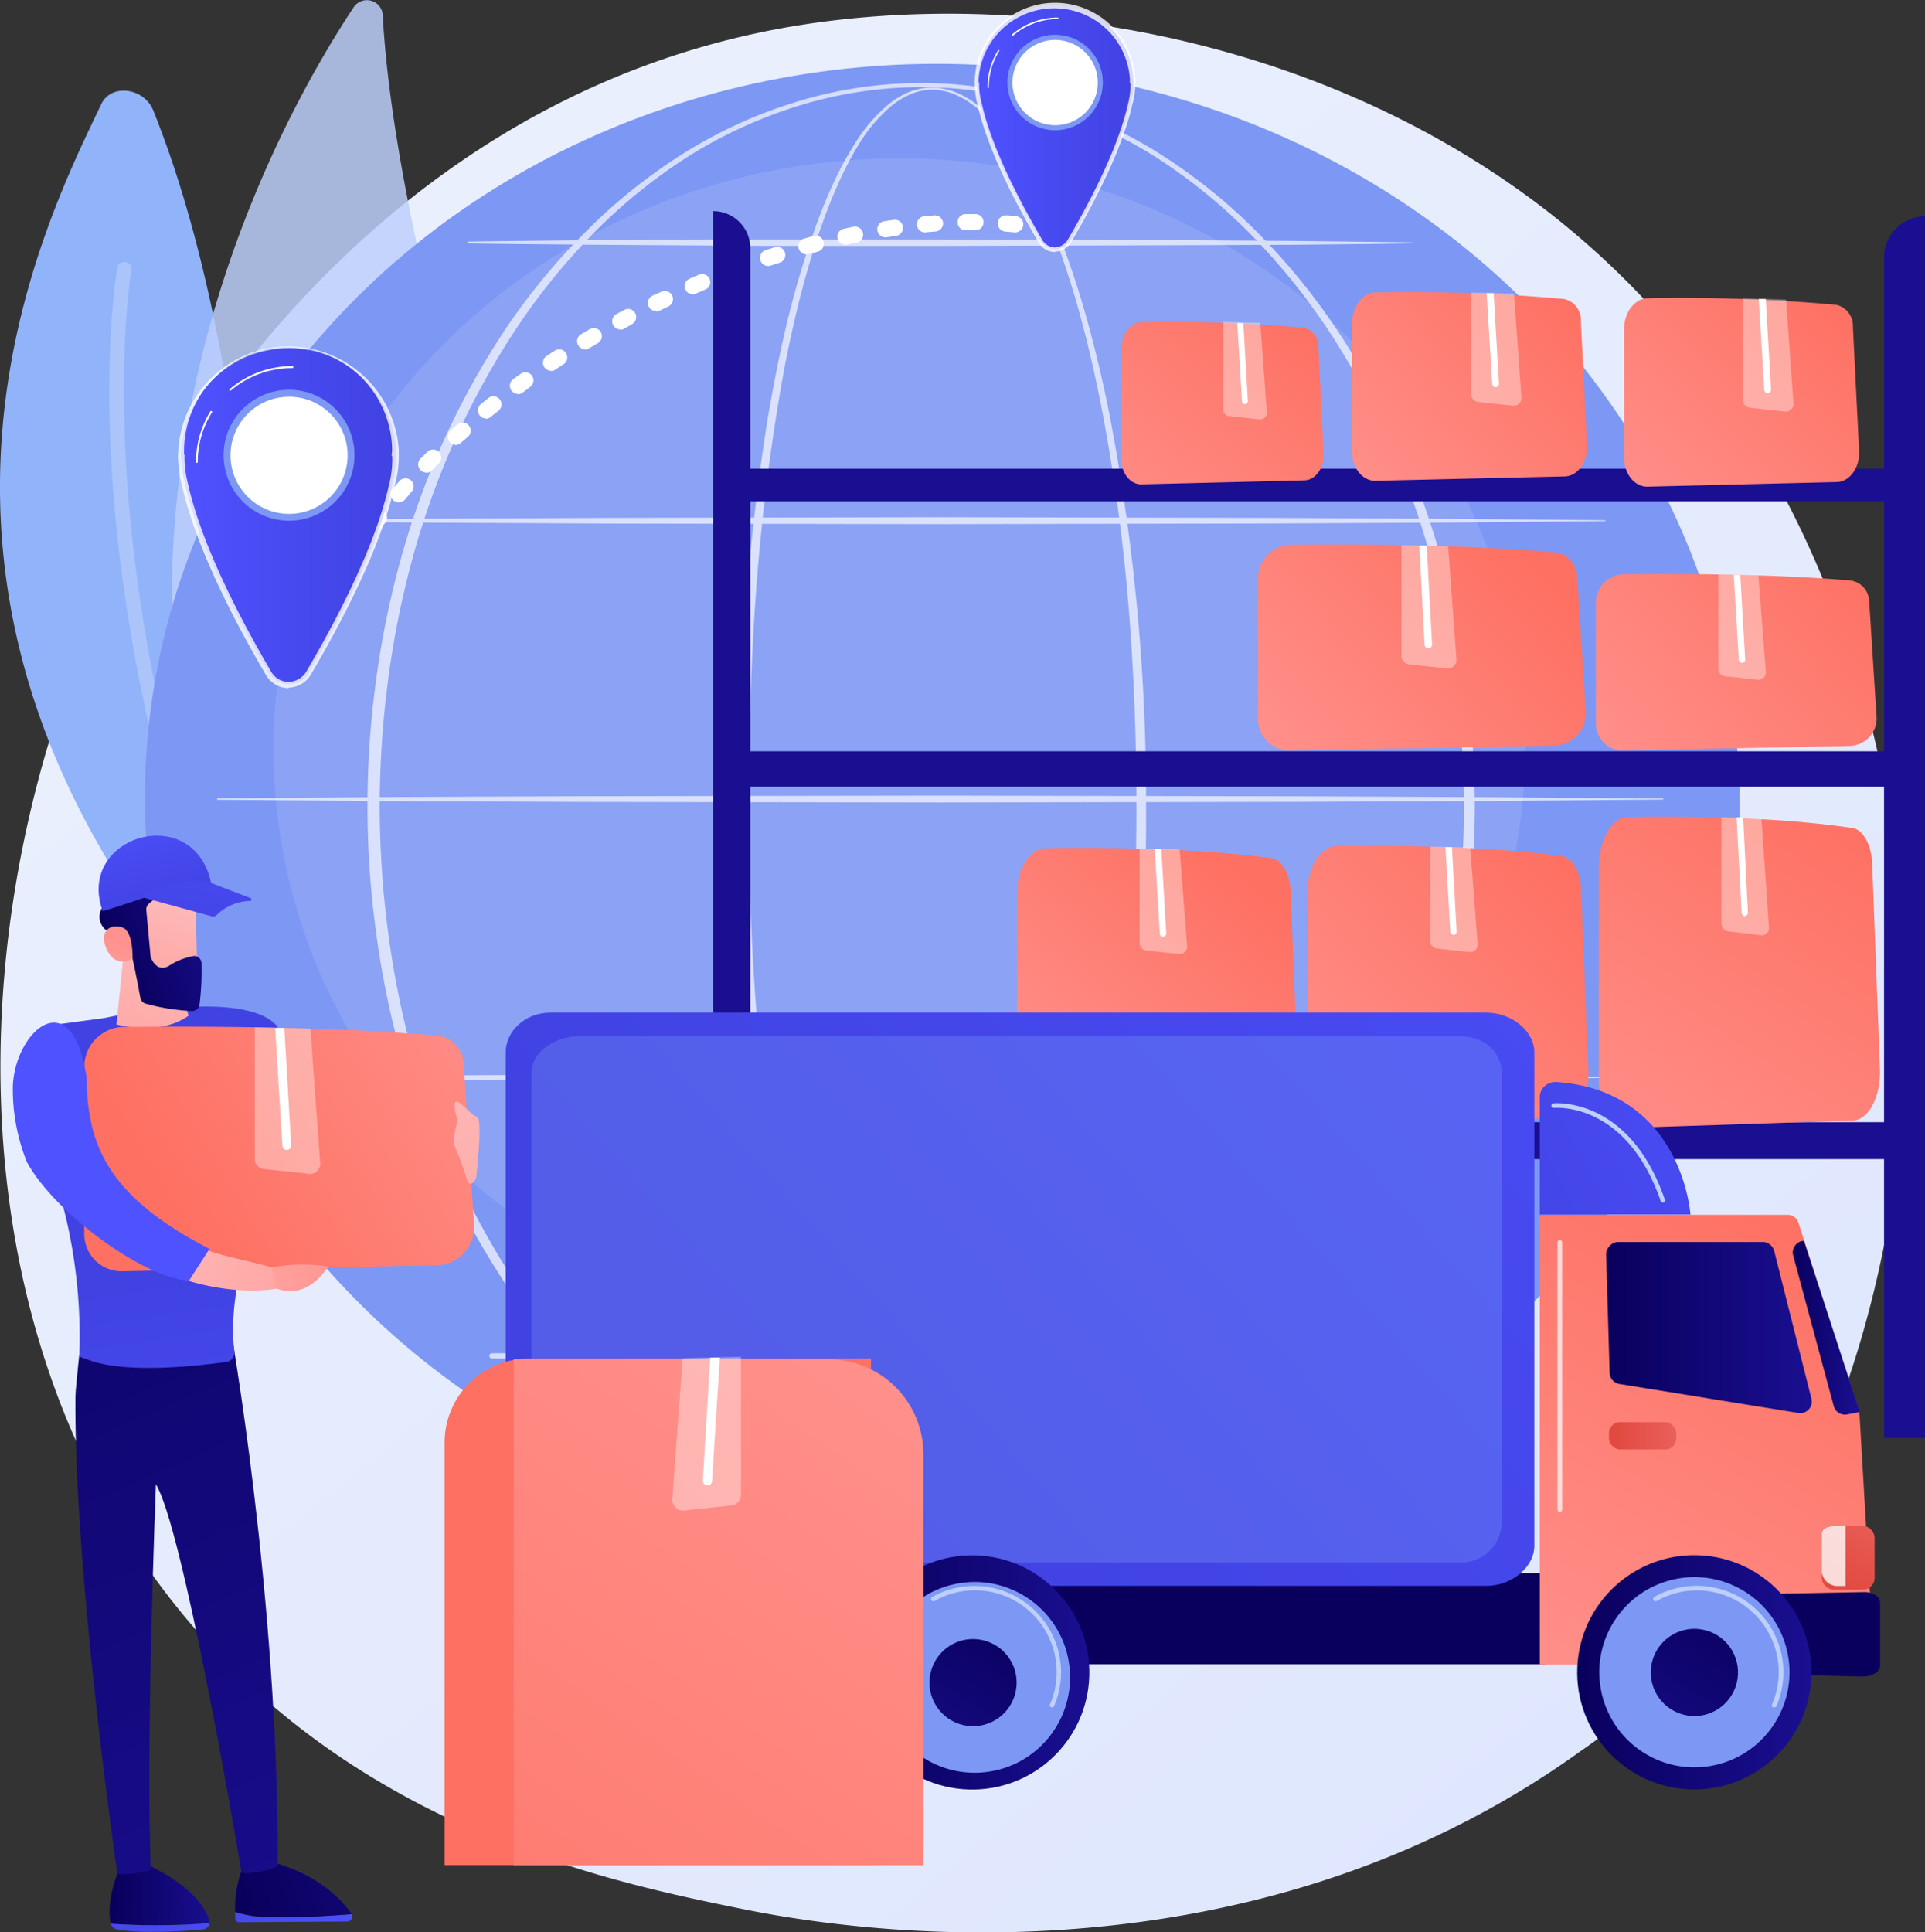 <svg xmlns="http://www.w3.org/2000/svg" xmlns:xlink="http://www.w3.org/1999/xlink" viewBox="0 0 259.05 260"><rect x="0" y="0" width="259.05" height="260" fill="#333333" stroke="none"/><defs><style>.cls-1{isolation:isolate;}.cls-2{fill:url(#linear-gradient);}.cls-3,.cls-34{fill:#91b3fa;}.cls-10,.cls-11,.cls-14,.cls-23,.cls-4,.cls-49,.cls-8{fill:#fff;}.cls-34,.cls-4{opacity:0.24;}.cls-5{opacity:0.84;}.cls-6{fill:#bdd0fb;}.cls-7{fill:#7d97f4;}.cls-8{opacity:0.11;}.cls-9{opacity:0.68;}.cls-10{mix-blend-mode:soft-light;}.cls-12{fill:url(#linear-gradient-2);}.cls-13{fill:url(#linear-gradient-3);}.cls-14{opacity:0.8;}.cls-15{fill:url(#linear-gradient-4);}.cls-16{fill:url(#linear-gradient-5);}.cls-17{fill:url(#linear-gradient-6);}.cls-18{fill:url(#linear-gradient-7);}.cls-19{fill:url(#linear-gradient-8);}.cls-20{fill:url(#linear-gradient-9);}.cls-21{fill:url(#linear-gradient-10);}.cls-22{fill:url(#linear-gradient-11);}.cls-23{opacity:0.37;}.cls-24{fill:url(#linear-gradient-12);}.cls-25{fill:url(#linear-gradient-13);}.cls-26{fill:url(#linear-gradient-14);}.cls-27{fill:url(#linear-gradient-15);}.cls-28{fill:url(#linear-gradient-16);}.cls-29{fill:url(#linear-gradient-17);}.cls-30{fill:url(#linear-gradient-18);}.cls-31{fill:url(#linear-gradient-19);}.cls-32{fill:url(#linear-gradient-20);}.cls-33{fill:url(#linear-gradient-21);}.cls-35{fill:url(#linear-gradient-22);}.cls-36{fill:url(#linear-gradient-23);}.cls-37{fill:url(#linear-gradient-24);}.cls-38{fill:url(#linear-gradient-25);}.cls-39{fill:url(#linear-gradient-26);}.cls-40{fill:url(#linear-gradient-27);}.cls-41{fill:url(#linear-gradient-28);}.cls-42{fill:url(#linear-gradient-29);}.cls-43{fill:url(#linear-gradient-30);}.cls-44{fill:url(#linear-gradient-31);}.cls-45{fill:url(#linear-gradient-32);}.cls-46{fill:url(#linear-gradient-33);}.cls-47{fill:url(#linear-gradient-34);}.cls-48{fill:url(#linear-gradient-35);}.cls-49{opacity:0.7;}.cls-50{fill:url(#linear-gradient-36);}.cls-51{fill:url(#linear-gradient-37);}.cls-52{fill:url(#linear-gradient-38);}.cls-53{fill:url(#linear-gradient-39);}.cls-54{fill:url(#linear-gradient-40);}.cls-55{fill:url(#linear-gradient-41);}.cls-56{fill:url(#linear-gradient-42);}.cls-57{fill:url(#linear-gradient-43);}.cls-58{fill:url(#linear-gradient-44);}.cls-59{fill:url(#linear-gradient-45);}.cls-60{fill:url(#linear-gradient-46);}.cls-61{fill:url(#linear-gradient-47);}.cls-62{fill:url(#linear-gradient-48);}.cls-63{fill:url(#linear-gradient-49);}.cls-64{fill:url(#linear-gradient-50);}.cls-65{fill:url(#linear-gradient-51);}.cls-66{fill:url(#linear-gradient-52);}.cls-67{fill:url(#linear-gradient-53);}.cls-68{fill:url(#linear-gradient-54);}</style><linearGradient id="linear-gradient" x1="290.09" y1="336.04" x2="60.54" y2="50.96" gradientUnits="userSpaceOnUse"><stop offset="0" stop-color="#dae3fe"/><stop offset="1" stop-color="#e9effd"/></linearGradient><linearGradient id="linear-gradient-2" x1="24.41" y1="61.31" x2="53.31" y2="61.31" gradientUnits="userSpaceOnUse"><stop offset="0" stop-color="#4f52ff"/><stop offset="1" stop-color="#4042e2"/></linearGradient><linearGradient id="linear-gradient-3" x1="24.38" y1="76.29" x2="53.31" y2="76.29" xlink:href="#linear-gradient-2"/><linearGradient id="linear-gradient-4" x1="131.49" y1="11.14" x2="152.52" y2="11.14" xlink:href="#linear-gradient-2"/><linearGradient id="linear-gradient-5" x1="131.47" y1="22.05" x2="152.52" y2="22.05" xlink:href="#linear-gradient-2"/><linearGradient id="linear-gradient-6" x1="3214.12" y1="-660.96" x2="3179.98" y2="-615.59" gradientTransform="matrix(1, 0, 0, -1, -2425.06, 306.98)" gradientUnits="userSpaceOnUse"><stop offset="0" stop-color="#09005d"/><stop offset="1" stop-color="#1a0f91"/></linearGradient><linearGradient id="linear-gradient-7" x1="3189.2" y1="-679.71" x2="3155.06" y2="-634.34" gradientTransform="matrix(1, 0, 0, -1, -2422.25, 206.97)" xlink:href="#linear-gradient-6"/><linearGradient id="linear-gradient-8" x1="3171.34" y1="-693.15" x2="3137.2" y2="-647.78" gradientTransform="matrix(1, 0, 0, -1, -2423.83, 130.53)" xlink:href="#linear-gradient-6"/><linearGradient id="linear-gradient-9" x1="-2580.98" y1="-551.82" x2="-2615.12" y2="-506.45" gradientTransform="translate(-2977.15 210.84) rotate(-180)" xlink:href="#linear-gradient-6"/><linearGradient id="linear-gradient-10" x1="3142.69" y1="-714.71" x2="3108.55" y2="-669.34" gradientTransform="matrix(1, 0, 0, -1, -2264.78, 222.61)" xlink:href="#linear-gradient-6"/><linearGradient id="linear-gradient-11" x1="171.14" y1="105.68" x2="204.81" y2="74.34" gradientUnits="userSpaceOnUse"><stop offset="0" stop-color="#ff928e"/><stop offset="1" stop-color="#fe7062"/></linearGradient><linearGradient id="linear-gradient-12" x1="214.14" y1="106.38" x2="250.62" y2="73.64" xlink:href="#linear-gradient-11"/><linearGradient id="linear-gradient-13" x1="147.42" y1="75.27" x2="174.55" y2="41.59" xlink:href="#linear-gradient-11"/><linearGradient id="linear-gradient-14" x1="179.89" y1="67.8" x2="211.69" y2="39.26" xlink:href="#linear-gradient-11"/><linearGradient id="linear-gradient-15" x1="217.57" y1="70.16" x2="247.03" y2="39.29" xlink:href="#linear-gradient-11"/><linearGradient id="linear-gradient-16" x1="140.12" y1="151.3" x2="167.72" y2="118.1" xlink:href="#linear-gradient-11"/><linearGradient id="linear-gradient-17" x1="172.28" y1="152.63" x2="211.57" y2="117.09" xlink:href="#linear-gradient-11"/><linearGradient id="linear-gradient-18" x1="213.44" y1="161.51" x2="248.52" y2="108.65" xlink:href="#linear-gradient-11"/><linearGradient id="linear-gradient-19" x1="137.66" y1="186.22" x2="123.32" y2="58.37" gradientTransform="matrix(1, 0, 0, 1, 0, 0)" xlink:href="#linear-gradient-6"/><linearGradient id="linear-gradient-20" x1="1573.41" y1="218.85" x2="1587.59" y2="217.16" gradientTransform="translate(-1508.48)" gradientUnits="userSpaceOnUse"><stop offset="0" stop-color="#cb236d"/><stop offset="1" stop-color="#4c246d"/></linearGradient><linearGradient id="linear-gradient-21" x1="1770.7" y1="65.22" x2="1619.77" y2="197.53" gradientTransform="translate(-1508.48)" xlink:href="#linear-gradient-2"/><linearGradient id="linear-gradient-22" x1="207.29" y1="232.91" x2="246.58" y2="164.16" xlink:href="#linear-gradient-11"/><linearGradient id="linear-gradient-23" x1="5306.8" y1="220.63" x2="5356.79" y2="221.89" gradientTransform="translate(-5028.48)" xlink:href="#linear-gradient-6"/><linearGradient id="linear-gradient-24" x1="216.14" y1="178.65" x2="243.81" y2="178.65" gradientTransform="matrix(1, 0, 0, 1, 0, 0)" xlink:href="#linear-gradient-6"/><linearGradient id="linear-gradient-25" x1="241.21" y1="178.68" x2="250.22" y2="178.68" gradientTransform="matrix(1, 0, 0, 1, 0, 0)" xlink:href="#linear-gradient-6"/><linearGradient id="linear-gradient-26" x1="216.52" y1="193.22" x2="225.58" y2="193.22" gradientUnits="userSpaceOnUse"><stop offset="0" stop-color="#e1473d"/><stop offset="1" stop-color="#e9605a"/></linearGradient><linearGradient id="linear-gradient-27" x1="5278.93" y1="137.85" x2="5222.54" y2="166.95" gradientTransform="translate(-5028.48)" xlink:href="#linear-gradient-2"/><linearGradient id="linear-gradient-28" x1="5240.72" y1="225.04" x2="5272.24" y2="225.04" gradientTransform="translate(251.15 -5036.21) rotate(87.8)" xlink:href="#linear-gradient-6"/><linearGradient id="linear-gradient-29" x1="5262.27" y1="215.56" x2="5246.25" y2="241.81" gradientTransform="translate(-872.69 -4919.83) rotate(75.47)" xlink:href="#linear-gradient-6"/><linearGradient id="linear-gradient-30" x1="5143.55" y1="225.04" x2="5175.07" y2="225.04" gradientTransform="translate(184.06 -4938.9) rotate(88.09)" xlink:href="#linear-gradient-6"/><linearGradient id="linear-gradient-31" x1="5165.09" y1="215.56" x2="5149.07" y2="241.81" gradientTransform="translate(-1229.37 -4756.83) rotate(72.23)" xlink:href="#linear-gradient-6"/><linearGradient id="linear-gradient-32" x1="5107.49" y1="225.04" x2="5139.02" y2="225.04" gradientTransform="translate(137.05 -4902.98) rotate(87.96)" xlink:href="#linear-gradient-6"/><linearGradient id="linear-gradient-33" x1="1640.22" y1="199.79" x2="1578.4" y2="242.01" gradientTransform="translate(-1451.73 -253.91) rotate(9.22)" xlink:href="#linear-gradient-11"/><linearGradient id="linear-gradient-34" x1="5129.04" y1="215.56" x2="5113.02" y2="241.81" gradientTransform="translate(-972.5 -4790.86) rotate(75.47)" xlink:href="#linear-gradient-6"/><linearGradient id="linear-gradient-35" x1="5275.04" y1="214.78" x2="5280.08" y2="202.75" gradientTransform="translate(-5028.48)" xlink:href="#linear-gradient-26"/><linearGradient id="linear-gradient-36" x1="3762.73" y1="303.54" x2="3776.27" y2="303.54" gradientTransform="matrix(1, 0.01, -0.02, 0.79, -3741.3, -19.56)" xlink:href="#linear-gradient-6"/><linearGradient id="linear-gradient-37" x1="3796.64" y1="287.56" x2="3747.36" y2="326.25" gradientTransform="matrix(1, 0.01, -0.02, 0.79, -3741.3, -19.56)" xlink:href="#linear-gradient-2"/><linearGradient id="linear-gradient-38" x1="-1876.69" y1="252.99" x2="-1845.55" y2="266.45" gradientTransform="matrix(-1, 0, 0, 1, -1825.99, 0)" xlink:href="#linear-gradient-2"/><linearGradient id="linear-gradient-39" x1="1862.51" y1="256.43" x2="1895.18" y2="245.66" gradientTransform="translate(-1829.71)" xlink:href="#linear-gradient-6"/><linearGradient id="linear-gradient-40" x1="-1811.1" y1="125.88" x2="-1874.67" y2="274.28" gradientTransform="matrix(-1, 0, 0, 1, -1825.99, 0)" xlink:href="#linear-gradient-6"/><linearGradient id="linear-gradient-41" x1="42.32" y1="223.82" x2="33.9" y2="169.57" xlink:href="#linear-gradient-2"/><linearGradient id="linear-gradient-42" x1="1852.4" y1="125.18" x2="1844.45" y2="159.52" gradientTransform="translate(-1829.71)" gradientUnits="userSpaceOnUse"><stop offset="0" stop-color="#febbba"/><stop offset="1" stop-color="#ff928e"/></linearGradient><linearGradient id="linear-gradient-43" x1="445.82" y1="-1094.09" x2="431.73" y2="-1075.44" gradientTransform="translate(0.84 1301.64) rotate(-21.06)" xlink:href="#linear-gradient-42"/><linearGradient id="linear-gradient-44" x1="435.06" y1="-1089.61" x2="450.66" y2="-1089.61" gradientTransform="translate(0.84 1301.64) rotate(-21.06)" xlink:href="#linear-gradient-6"/><linearGradient id="linear-gradient-45" x1="425.43" y1="-1079.41" x2="436.59" y2="-1090.85" gradientTransform="translate(0.84 1301.64) rotate(-21.06)" xlink:href="#linear-gradient-42"/><linearGradient id="linear-gradient-46" x1="17.6" y1="106.76" x2="21.66" y2="122.97" xlink:href="#linear-gradient-2"/><linearGradient id="linear-gradient-47" x1="28.39" y1="105.09" x2="25.58" y2="127.54" xlink:href="#linear-gradient-2"/><linearGradient id="linear-gradient-48" x1="72.07" y1="133.38" x2="23.43" y2="162.85" xlink:href="#linear-gradient-11"/><linearGradient id="linear-gradient-49" x1="3301.66" y1="-681.81" x2="3269.02" y2="-713.31" gradientTransform="matrix(-0.25, -0.97, -0.97, 0.25, 189.23, 3525.91)" xlink:href="#linear-gradient-42"/><linearGradient id="linear-gradient-50" x1="34.97" y1="141.77" x2="82.21" y2="109.03" xlink:href="#linear-gradient-2"/><linearGradient id="linear-gradient-51" x1="-1840.75" y1="173.82" x2="-1874.73" y2="171.26" gradientTransform="matrix(-1, 0, 0, 1, -1825.99, 0)" xlink:href="#linear-gradient-42"/><linearGradient id="linear-gradient-52" x1="2060.73" y1="460.48" x2="2075.28" y2="529.02" gradientTransform="matrix(0.99, -0.11, 0.11, 0.99, -2041.26, -87.51)" xlink:href="#linear-gradient-42"/><linearGradient id="linear-gradient-53" x1="169.11" y1="216.91" x2="114.85" y2="216.91" gradientTransform="translate(177.05 433.82) rotate(-180)" xlink:href="#linear-gradient-11"/><linearGradient id="linear-gradient-54" x1="-1950.33" y1="176.88" x2="-1865.85" y2="299.38" gradientTransform="matrix(1, 0, 0, -1, 2019.39, 433.91)" xlink:href="#linear-gradient-11"/></defs><g class="cls-1"><g id="Layer_2" data-name="Layer 2"><g id="Illustration"><path class="cls-2" d="M226.83,223.69a92.47,92.47,0,0,1-14.19,12c-46.28,33.27-101,23.58-112.68,21.21-17.19-3.5-50.42-10.26-74.44-38.56C-10.82,175.49-5.16,108.05,23,63.52c5.16-8.14,32.39-53.34,87.75-60.59,33.5-4.39,72.55,4.46,100.83,28.2C271,81,266.75,181.59,226.83,223.69Z"/><path class="cls-3" d="M35.38,138.3c.62-16.47,1.91-82-14.76-123.45-1.19-3-5.63-3.7-7-.83C5.72,30.66-20.84,82.17,32.44,139.43A1.71,1.71,0,0,0,35.38,138.3Z"/><path class="cls-4" d="M32.72,138.57a.91.91,0,0,1-.32-.42C20,106.08,16.1,80,15.07,63.75c-1.12-17.64.69-27.54.77-27.95a1,1,0,0,1,1.88.35c-.07.4-7.16,40.46,16.46,101.31a1,1,0,0,1-1.46,1.11Z"/><g class="cls-5"><path class="cls-6" d="M48,159.24a3.42,3.42,0,0,0,5.68,0c7.48-11.11,25.8-44.43,12.33-88.7C54.65,33.16,52,11.81,51.51,2A2.14,2.14,0,0,0,47.58,1C35,20-.8,86,48,159.24Z"/><path class="cls-4" d="M51,158.43a1,1,0,0,1-.47-1c.09-.58,8.78-58.89-4.59-111.19a1,1,0,0,1,1.94-.49c13.47,52.7,4.72,111.4,4.63,112a1,1,0,0,1-1.14.84A.92.92,0,0,1,51,158.43Z"/></g><ellipse class="cls-7" cx="126.81" cy="108.03" rx="99.42" ry="107.32" transform="translate(13.33 229.98) rotate(-87.49)"/><ellipse class="cls-8" cx="121.01" cy="100.86" rx="84.21" ry="79.55"/><g class="cls-9"><path class="cls-10" d="M154.23,108.51a300.6,300.6,0,0,1-4.32,52.39c-.78,4.32-1.69,8.62-2.77,12.88a121.1,121.1,0,0,1-3.87,12.59,59,59,0,0,1-5.77,11.88,23.65,23.65,0,0,1-4.33,5.05,12,12,0,0,1-2.83,1.82,8.33,8.33,0,0,1-6.66.17,11.67,11.67,0,0,1-2.9-1.73,22.71,22.71,0,0,1-4.42-5,57.62,57.62,0,0,1-5.85-11.83,118.23,118.23,0,0,1-3.91-12.59c-1.09-4.25-2-8.55-2.8-12.86-1.57-8.64-2.65-17.36-3.37-26.1s-1.08-17.52-1.13-26.29c0-4.38.1-8.77.26-13.15s.4-8.76.73-13.14c.64-8.75,1.61-17.47,3-26.13.73-4.32,1.57-8.63,2.58-12.9A123.55,123.55,0,0,1,109.59,31c.73-2.07,1.54-4.12,2.46-6.12a45.14,45.14,0,0,1,3.14-5.8,21.54,21.54,0,0,1,4.33-5,11.11,11.11,0,0,1,2.86-1.72,8.23,8.23,0,0,1,3.29-.58,8.64,8.64,0,0,1,3.25.76,12.67,12.67,0,0,1,2.83,1.76,24.6,24.6,0,0,1,4.42,4.92,59.21,59.21,0,0,1,6.06,11.69,119.66,119.66,0,0,1,4.16,12.5c1.17,4.23,2.16,8.51,3,12.81A275.17,275.17,0,0,1,154.23,108.51Zm-1.3,0c0-8.74-.31-17.48-1-26.19a252.43,252.43,0,0,0-3.42-26c-.8-4.29-1.74-8.56-2.86-12.78a120.38,120.38,0,0,0-4-12.46,58.32,58.32,0,0,0-5.88-11.64,23.67,23.67,0,0,0-4.27-4.87,12.71,12.71,0,0,0-2.71-1.73,8.17,8.17,0,0,0-3.1-.76,7.6,7.6,0,0,0-3.12.59,10.69,10.69,0,0,0-2.73,1.68,21.12,21.12,0,0,0-4.18,4.94,43.93,43.93,0,0,0-3,5.76c-.89,2-1.66,4-2.37,6.09a124.58,124.58,0,0,0-3.51,12.61c-1,4.26-1.75,8.56-2.42,12.87C103,65.29,102.08,74,101.53,82.72s-.75,17.46-.74,26.2.27,17.48.92,26.19,1.66,17.4,3.16,26c.75,4.3,1.63,8.58,2.68,12.81a120.33,120.33,0,0,0,3.78,12.52,57.26,57.26,0,0,0,5.68,11.7,21.78,21.78,0,0,0,4.23,4.84,10.6,10.6,0,0,0,2.71,1.64,7.52,7.52,0,0,0,3.06.59,7.78,7.78,0,0,0,3-.75,11.5,11.5,0,0,0,2.66-1.74,22.82,22.82,0,0,0,4.14-4.92,58.37,58.37,0,0,0,5.59-11.75,120.31,120.31,0,0,0,3.74-12.53c1-4.24,1.91-8.52,2.65-12.82,1.49-8.61,2.48-17.3,3.14-26S152.94,117.25,152.93,108.51Z"/><path class="cls-10" d="M198.47,108.51A127.53,127.53,0,0,1,193.93,142a107.75,107.75,0,0,1-14,30.7,88.56,88.56,0,0,1-10.7,13.1,75.46,75.46,0,0,1-13.17,10.6,63.6,63.6,0,0,1-15.37,7,57.39,57.39,0,0,1-33.41,0,63.61,63.61,0,0,1-15.38-7,75.23,75.23,0,0,1-13.19-10.6A89.13,89.13,0,0,1,68,172.73,108.25,108.25,0,0,1,54,142a121.53,121.53,0,0,1-3.4-16.6,125.29,125.29,0,0,1,0-33.8A121.56,121.56,0,0,1,54,75,107.75,107.75,0,0,1,68,44.32,87.9,87.9,0,0,1,78.76,31.24,74.59,74.59,0,0,1,91.94,20.66a63.86,63.86,0,0,1,15.37-7,57.11,57.11,0,0,1,33.36,0,63.55,63.55,0,0,1,15.35,7,74.45,74.45,0,0,1,13.16,10.58,87.23,87.23,0,0,1,10.7,13.09,107.59,107.59,0,0,1,14,30.68A127.84,127.84,0,0,1,198.47,108.51Zm-1.49,0a126.87,126.87,0,0,0-4.35-33.12A107.54,107.54,0,0,0,179.06,44.9a87.5,87.5,0,0,0-10.45-13.06,73.65,73.65,0,0,0-12.94-10.61,62.77,62.77,0,0,0-15.17-7,55.66,55.66,0,0,0-33,0,62.38,62.38,0,0,0-15.16,7A73.07,73.07,0,0,0,79.4,31.87,86.94,86.94,0,0,0,69,44.94,107.09,107.09,0,0,0,55.44,75.42a122,122,0,0,0-3.25,16.4,131.15,131.15,0,0,0-1.09,16.69,129.35,129.35,0,0,0,1.1,16.69,121.85,121.85,0,0,0,3.26,16.39A107.18,107.18,0,0,0,69,172.05a87.41,87.41,0,0,0,10.43,13,73,73,0,0,0,12.92,10.6,62.71,62.71,0,0,0,15.14,7,55.32,55.32,0,0,0,33,0,62.61,62.61,0,0,0,15.16-7,73.34,73.34,0,0,0,12.93-10.58,88.06,88.06,0,0,0,10.45-13,107,107,0,0,0,13.58-30.47A125.93,125.93,0,0,0,197,108.51Z"/><path class="cls-10" d="M37.08,70.16a.09.09,0,0,1-.1-.09.09.09,0,0,1,.1-.1l22.36-.18,22.37-.1,44.73-.09,44.74.09,22.37.12L216,70a.07.07,0,0,1,.07.07.07.07,0,0,1-.07.06l-22.36.2-22.37.11-44.74.09-44.73-.08-22.37-.11Z"/><path class="cls-10" d="M62.93,32.6a.09.09,0,0,1,.09-.09c5.3-.09,10.59-.12,15.88-.19l15.88-.1c5.3,0,10.59,0,15.88,0l15.88,0,31.76.09,15.88.11c5.3.07,10.59.11,15.88.2a.07.07,0,0,1,.07.06.07.07,0,0,1-.07.07c-5.29.09-10.58.13-15.88.19L158.3,33l-31.76.09-15.88,0c-5.29,0-10.58,0-15.88-.06l-15.88-.1c-5.29-.06-10.58-.09-15.88-.18A.09.09,0,0,1,62.93,32.6Z"/><path class="cls-10" d="M29.3,107.63a.1.1,0,0,1,0-.2l24.31-.18,24.31-.1,48.62-.08,48.63.09,24.31.11,24.31.19a.07.07,0,0,1,.06.07.07.07,0,0,1-.06.07l-24.31.19-24.31.11-48.63.09-48.62-.08-24.31-.1Z"/><path class="cls-10" d="M37.08,144.89l22.36-.18,22.37-.1,44.73-.08,44.74.09,22.37.11,22.36.2a.07.07,0,0,1,.07.06.07.07,0,0,1-.07.07l-22.36.19-22.37.11-44.74.1-44.73-.09-22.37-.1-22.36-.18a.09.09,0,0,1-.1-.1A.1.1,0,0,1,37.08,144.89Z"/><path class="cls-10" d="M193.61,182.46a.35.35,0,0,1-.35.34h-127a.35.35,0,1,1,0-.69h127A.35.35,0,0,1,193.61,182.46Z"/></g><path class="cls-11" d="M39.85,90.75a1,1,0,0,1-.34-.06,1.09,1.09,0,0,1-.69-1.38c.14-.42.28-.83.43-1.25a1.1,1.1,0,0,1,2.06.75c-.15.39-.29.79-.42,1.19A1.1,1.1,0,0,1,39.85,90.75Zm2-5.06a1.2,1.2,0,0,1-.45-.09,1.09,1.09,0,0,1-.55-1.44c.18-.4.36-.8.55-1.2a1.09,1.09,0,0,1,2,.93c-.18.38-.35.77-.53,1.15A1.08,1.08,0,0,1,41.83,85.69Zm2.41-4.85a1.07,1.07,0,0,1-.52-.14,1.09,1.09,0,0,1-.43-1.48c.21-.38.42-.76.64-1.14a1.09,1.09,0,0,1,1.89,1.09c-.21.36-.42.73-.62,1.1A1.1,1.1,0,0,1,44.24,80.84Zm2.81-4.64a1.09,1.09,0,0,1-.91-1.69c.24-.37.48-.73.73-1.09a1.09,1.09,0,0,1,1.8,1.23c-.24.35-.48.7-.71,1.06A1.09,1.09,0,0,1,47.05,76.2Zm3.14-4.42A1.08,1.08,0,0,1,49.33,70c.26-.35.53-.69.8-1a1.1,1.1,0,0,1,1.54-.18,1.08,1.08,0,0,1,.17,1.53l-.78,1A1.09,1.09,0,0,1,50.19,71.78Zm3.45-4.19a1.09,1.09,0,0,1-.82-1.81c.28-.32.57-.65.87-1a1.09,1.09,0,1,1,1.61,1.46l-.84,1A1.08,1.08,0,0,1,53.64,67.59Zm3.7-4a1.1,1.1,0,0,1-.78-1.86l.93-.92a1.09,1.09,0,0,1,1.54,0,1.1,1.1,0,0,1,0,1.55c-.31.29-.61.59-.91.9A1.09,1.09,0,0,1,57.34,63.63Zm3.92-3.74A1.1,1.1,0,0,1,60.53,58l1-.86a1.08,1.08,0,0,1,1.54.1,1.1,1.1,0,0,1-.1,1.54l-1,.85A1.11,1.11,0,0,1,61.26,59.89Zm4.13-3.53a1.09,1.09,0,0,1-.69-1.94l1-.81a1.08,1.08,0,0,1,1.53.18,1.09,1.09,0,0,1-.18,1.53l-1,.8A1.09,1.09,0,0,1,65.39,56.36Zm4.3-3.31a1.09,1.09,0,0,1-.88-.45A1.1,1.1,0,0,1,69,51.07l1.06-.76a1.1,1.1,0,0,1,1.53.25,1.09,1.09,0,0,1-.26,1.52l-1,.76A1.09,1.09,0,0,1,69.69,53.05Zm4.46-3.11a1.09,1.09,0,0,1-.61-2l1.1-.71a1.07,1.07,0,0,1,1.5.32,1.09,1.09,0,0,1-.32,1.51l-1.07.7A1.11,1.11,0,0,1,74.15,49.94Zm4.59-2.89a1.11,1.11,0,0,1-.94-.53,1.09,1.09,0,0,1,.38-1.5l1.12-.66a1.09,1.09,0,1,1,1.1,1.88l-1.1.65A1.06,1.06,0,0,1,78.74,47.05Zm4.71-2.68a1.1,1.1,0,0,1-.52-2.06l1.15-.61a1.09,1.09,0,0,1,1,1.93L84,44.24A1.18,1.18,0,0,1,83.45,44.37Zm4.82-2.47a1.09,1.09,0,0,1-.47-2.08L89,39.26a1.1,1.1,0,0,1,1.46.53,1.09,1.09,0,0,1-.52,1.45l-1.15.55A1.2,1.2,0,0,1,88.27,41.9Zm4.93-2.26a1.1,1.1,0,0,1-1-.66,1.08,1.08,0,0,1,.57-1.43c.4-.18.79-.35,1.19-.51a1.09,1.09,0,1,1,.85,2l-1.18.5A1.11,1.11,0,0,1,93.2,39.64Zm5-2a1.09,1.09,0,0,1-.39-2.11L99.06,35a1.1,1.1,0,0,1,1.4.65,1.08,1.08,0,0,1-.65,1.4l-1.2.45A1,1,0,0,1,98.23,37.6Zm5.11-1.81a1.08,1.08,0,0,1-1-.75,1.09,1.09,0,0,1,.69-1.38l1.24-.39a1.09,1.09,0,0,1,.66,2.08l-1.22.39A1,1,0,0,1,103.34,35.79Zm5.2-1.56a1.09,1.09,0,0,1-.29-2.14l1.26-.34a1.09,1.09,0,0,1,.55,2.11l-1.23.33A1,1,0,0,1,108.54,34.23Zm5.27-1.29a1.09,1.09,0,0,1-.23-2.16l1.27-.27a1.09,1.09,0,0,1,.44,2.14l-1.25.26ZM142,32.12l-.23,0-1.23-.26a1.09,1.09,0,0,1-.87-1.28,1.08,1.08,0,0,1,1.28-.86q.65.12,1.29.27a1.09,1.09,0,0,1-.24,2.15Zm-22.85-.18a1.1,1.1,0,0,1-1.08-.92,1.09,1.09,0,0,1,.91-1.25l1.29-.19a1.09,1.09,0,1,1,.31,2.16l-1.26.18Zm5.38-.67a1.09,1.09,0,0,1-.1-2.18l1.31-.11a1.11,1.11,0,0,1,1.17,1,1.1,1.1,0,0,1-1,1.17l-1.27.1Zm12.12,0h-.11l-1.26-.11a1.09,1.09,0,0,1,.17-2.18c.44,0,.88.07,1.31.12a1.09,1.09,0,0,1-.11,2.17Zm-6.7-.28a1.09,1.09,0,0,1,0-2.18h1.32a1.09,1.09,0,0,1,0,2.18h-1.29Z"/><circle class="cls-12" cx="38.86" cy="61.31" r="14.45"/><path class="cls-13" d="M53.28,60.53H24.41s-1.15,8,11.75,30a3.15,3.15,0,0,0,5.4,0C54.45,68.56,53.28,60.53,53.28,60.53Z"/><path class="cls-14" d="M38.85,92.52v.08h0a3.59,3.59,0,0,1-3.07-1.77c-7.53-12.84-10.3-21-11.29-25.5A14.58,14.58,0,0,1,24,62.21a6.73,6.73,0,0,1,0-1.57l0-.23a14.87,14.87,0,0,1,29.67.14c0,.11,0,.37,0,.8v0a14.72,14.72,0,0,1-.6,4.18c-1,4.54-3.8,12.58-11.21,25.2A3.52,3.52,0,0,1,38.85,92.52Zm-14-31.34a8.06,8.06,0,0,0,0,1h0a13.63,13.63,0,0,0,.47,3v0c1,4.48,3.71,12.49,11.2,25.25a2.7,2.7,0,0,0,2.33,1.33v0a2.86,2.86,0,0,0,2.35-1.35c7.36-12.54,10.11-20.51,11.11-25v0a13.83,13.83,0,0,0,.48-4l-.08-.06h0a6.76,6.76,0,0,1,.06-.7l0,0a14,14,0,0,0-28,.15v.42Z"/><circle class="cls-11" cx="38.91" cy="61.26" r="8.34"/><path class="cls-7" d="M38.91,70.07a8.81,8.81,0,1,1,8.8-8.81A8.82,8.82,0,0,1,38.91,70.07Zm0-16.68a7.88,7.88,0,1,0,7.87,7.87A7.88,7.88,0,0,0,38.91,53.39Z"/><path class="cls-11" d="M31,52.58a.12.12,0,0,1-.1,0,.14.14,0,0,1,0-.2,13,13,0,0,1,8.43-3.12.14.14,0,0,1,0,.28,12.69,12.69,0,0,0-8.25,3A.11.11,0,0,1,31,52.58Z"/><path class="cls-11" d="M26.52,62.3a.15.15,0,0,1-.14-.14,12.89,12.89,0,0,1,1.94-6.82.14.14,0,0,1,.19,0,.13.13,0,0,1,0,.19,12.63,12.63,0,0,0-1.9,6.67A.14.14,0,0,1,26.52,62.3Z"/><circle class="cls-15" cx="142" cy="11.14" r="10.52"/><path class="cls-16" d="M152.5,10.58h-21s-.84,5.83,8.54,21.82a2.3,2.3,0,0,0,3.94,0C153.36,16.42,152.5,10.58,152.5,10.58Z"/><path class="cls-14" d="M142,33.86v.06h0a2.6,2.6,0,0,1-2.23-1.29c-5.49-9.34-7.5-15.25-8.22-18.56a11.17,11.17,0,0,1-.36-2.27,6.33,6.33,0,0,1,0-1.15l0-.17a10.82,10.82,0,0,1,21.6.11,4.21,4.21,0,0,1,0,.58v0a10.75,10.75,0,0,1-.44,3c-.74,3.3-2.77,9.16-8.16,18.34A2.55,2.55,0,0,1,142,33.86ZM131.77,11.05c0,.16,0,.38,0,.72h0a9.86,9.86,0,0,0,.35,2.14v0c.71,3.26,2.7,9.09,8.15,18.38a2,2,0,0,0,1.7,1v0a2.07,2.07,0,0,0,1.7-1c5.36-9.13,7.36-14.93,8.1-18.19v0a9.93,9.93,0,0,0,.35-2.88l-.06,0h0a3,3,0,0,1,0-.51l0,0a10.2,10.2,0,0,0-20.37.11v.31Z"/><circle class="cls-11" cx="142.04" cy="11.11" r="6.07" transform="translate(2.88 41.64) rotate(-16.84)"/><path class="cls-7" d="M142,17.52a6.42,6.42,0,1,1,6.41-6.41A6.43,6.43,0,0,1,142,17.52Zm0-12.15a5.74,5.74,0,1,0,5.73,5.74A5.75,5.75,0,0,0,142,5.37Z"/><path class="cls-11" d="M136.28,4.78a.11.11,0,0,1-.08,0,.11.11,0,0,1,0-.15,9.47,9.47,0,0,1,6.14-2.27.11.11,0,0,1,.1.1.11.11,0,0,1-.1.11,9.24,9.24,0,0,0-6,2.22A.07.07,0,0,1,136.28,4.78Z"/><path class="cls-11" d="M133,11.86a.11.11,0,0,1-.1-.1,9.4,9.4,0,0,1,1.41-5,.1.1,0,0,1,.14,0,.11.11,0,0,1,0,.14,9.17,9.17,0,0,0-1.38,4.86A.11.11,0,0,1,133,11.86Z"/><rect class="cls-17" x="97.3" y="151" width="157.67" height="4.97" transform="translate(352.27 306.98) rotate(180)"/><rect class="cls-18" x="97.3" y="101.1" width="160.48" height="4.77" transform="translate(355.07 206.97) rotate(180)"/><rect class="cls-19" x="97.3" y="63.08" width="158.9" height="4.38" transform="translate(353.49 130.53) rotate(180)"/><path class="cls-20" d="M95.94,28.43h5a0,0,0,0,1,0,0v154a0,0,0,0,1,0,0h0a5,5,0,0,1-5-5V28.43A0,0,0,0,1,95.94,28.43Z" transform="translate(196.91 210.84) rotate(180)"/><path class="cls-21" d="M253.5,29.11H259a0,0,0,0,1,0,0V187.95a5.55,5.55,0,0,1-5.55,5.55h0a0,0,0,0,1,0,0V29.11A0,0,0,0,1,253.5,29.11Z" transform="translate(512.54 222.61) rotate(180)"/><path class="cls-22" d="M173.62,101a4.24,4.24,0,0,1-4.33-4.24V77.85a4.53,4.53,0,0,1,4.48-4.53c7.44-.08,22.8-.08,35.36,1a3.41,3.41,0,0,1,3.11,3.27l1.17,18.26a4.33,4.33,0,0,1-4.23,4.48Z"/><path class="cls-23" d="M189.62,89.4l5.11.55A1.15,1.15,0,0,0,196,88.72l-1.12-15.2c-2.14-.07-4.25-.12-6.29-.16V88.25A1.16,1.16,0,0,0,189.62,89.4Z"/><path class="cls-11" d="M191.71,86.76a.51.51,0,0,0,.51.49h0a.52.52,0,0,0,.49-.55L192,73.43l-1,0Z"/><path class="cls-24" d="M218.45,101a3.64,3.64,0,0,1-3.7-3.64V81.14a3.86,3.86,0,0,1,3.83-3.87c6.38-.07,19.53-.08,30.3.83a2.9,2.9,0,0,1,2.66,2.8l1,15.64a3.71,3.71,0,0,1-3.63,3.84Z"/><path class="cls-23" d="M232.16,91l4.38.47a1,1,0,0,0,1.09-1.05l-1-13c-1.84-.06-3.65-.1-5.39-.13V90.06A1,1,0,0,0,232.16,91Z"/><path class="cls-11" d="M234,88.78a.45.45,0,0,0,.44.42h0a.44.44,0,0,0,.41-.47l-.66-11.37-.88,0Z"/><path class="cls-25" d="M153.57,65.18c-1.46,0-2.66-1.48-2.66-3.35V46.92c0-2,1.23-3.55,2.76-3.57a199.46,199.46,0,0,1,21.82.77,2.49,2.49,0,0,1,1.92,2.58l.72,14.41c.05,1.9-1.12,3.5-2.61,3.53Z"/><path class="cls-23" d="M165.48,56l4,.44a.91.91,0,0,0,1-1l-.88-12-5-.12V55.14A.91.91,0,0,0,165.48,56Z"/><path class="cls-11" d="M167.14,54a.4.4,0,0,0,.4.38h0a.41.41,0,0,0,.39-.43l-.61-10.47-.82,0Z"/><path class="cls-26" d="M185.05,64.7c-1.7,0-3.1-1.71-3.1-3.89V43.49c0-2.27,1.43-4.12,3.21-4.15a230.65,230.65,0,0,1,25.35.9,2.88,2.88,0,0,1,2.23,3L213.58,60c.07,2.22-1.3,4.07-3,4.11Z"/><path class="cls-23" d="M198.89,54.09l4.69.5a1.05,1.05,0,0,0,1.16-1.13l-1-13.94c-2-.06-3.9-.11-5.77-.14V53A1.05,1.05,0,0,0,198.89,54.09Z"/><path class="cls-11" d="M200.81,51.67a.46.46,0,0,0,.47.44h0a.46.46,0,0,0,.44-.49L201,39.45l-.94,0Z"/><path class="cls-27" d="M221.66,65.49c-1.7,0-3.1-1.72-3.1-3.89V44.28c0-2.27,1.43-4.13,3.21-4.15a232.81,232.81,0,0,1,25.35.89,2.89,2.89,0,0,1,2.23,3l.84,16.74c.07,2.22-1.3,4.07-3,4.11Z"/><path class="cls-23" d="M235.5,54.87l4.69.51a1.05,1.05,0,0,0,1.16-1.13l-1-13.94c-2-.06-3.9-.11-5.77-.14V53.82A1,1,0,0,0,235.5,54.87Z"/><path class="cls-11" d="M237.42,52.46a.46.46,0,0,0,.47.44h0a.46.46,0,0,0,.44-.5l-.71-12.17-.94,0Z"/><path class="cls-28" d="M140.57,151.58c-2,.06-3.7-2.53-3.7-5.75V120.27c0-3.35,1.71-6.09,3.83-6.12,6.38-.11,19.54-.12,30.3,1.32,1.47.19,2.61,2.09,2.67,4.42l1,24.71c.08,3.27-1.56,6-3.63,6.06Z"/><path class="cls-23" d="M154.28,127.91l4.38.47a1,1,0,0,0,1.09-1.06l-1-13c-1.83-.06-3.64-.1-5.39-.13v12.75A1,1,0,0,0,154.28,127.91Z"/><path class="cls-11" d="M156.08,125.65a.43.43,0,0,0,.44.41h0a.44.44,0,0,0,.42-.46l-.66-11.37-.89,0Z"/><path class="cls-29" d="M179.67,151.31c-2,.06-3.7-2.52-3.7-5.74V120c0-3.36,1.7-6.09,3.83-6.12,6.38-.11,19.53-.12,30.3,1.31,1.47.2,2.61,2.1,2.66,4.43l1,24.71c.07,3.27-1.56,6-3.63,6.06Z"/><path class="cls-23" d="M193.38,127.64l4.38.48a1,1,0,0,0,1.09-1.06l-1-13c-1.83-.06-3.65-.1-5.39-.13v12.75A1,1,0,0,0,193.38,127.64Z"/><path class="cls-11" d="M195.17,125.39a.45.45,0,0,0,.44.41h0a.43.43,0,0,0,.41-.46L195.39,114l-.88,0Z"/><path class="cls-30" d="M218.86,151.79c-2,.07-3.7-2.83-3.7-6.42V116.8c0-3.75,1.71-6.81,3.83-6.85,6.38-.12,19.54-.13,30.3,1.48,1.47.22,2.61,2.34,2.66,4.94L253,144c.08,3.66-1.56,6.71-3.63,6.78Z"/><path class="cls-23" d="M232.57,125.33l4.38.53a1,1,0,0,0,1.09-1.18l-1-14.56c-1.83-.06-3.64-.11-5.39-.14v14.26A1.06,1.06,0,0,0,232.57,125.33Z"/><path class="cls-11" d="M234.37,122.81a.45.45,0,0,0,.44.46h0a.47.47,0,0,0,.41-.52L234.58,110l-.88,0Z"/><rect class="cls-31" x="74.47" y="211.71" width="133.48" height="12.25"/><path class="cls-32" d="M75.45,224H73.61a2.08,2.08,0,0,1-2.08-2.08V211.71h3.92Z"/><path class="cls-33" d="M206.48,141.64c0-2.92-3.09-5.37-6.43-5.37h-126c-3.34,0-6,2.45-6,5.37V208c0,2.91,2.65,5.4,6,5.4h126c3.34,0,6.43-2.49,6.43-5.4Z"/><path class="cls-34" d="M202.07,144.31c0-2.67-2.3-4.85-5.46-4.85H77.79c-3.15,0-6.26,2.18-6.26,4.85V205c0,2.67,3.11,5.25,6.26,5.25H196.61a5.41,5.41,0,0,0,5.46-5.25Z"/><path class="cls-35" d="M250.22,190,242,164.48a1.51,1.51,0,0,0-1.48-1H207.21V224h45Z"/><path class="cls-36" d="M252.43,214.68a2.78,2.78,0,0,0-1.6-.44l-34.67.67-.15,9.85,34.63.85c1.27,0,2.37-.61,2.37-1.47V215.8A1.25,1.25,0,0,0,252.43,214.68Z"/><path class="cls-37" d="M243.77,188.23l-5-19.84a1.62,1.62,0,0,0-1.5-1.26H217.7a1.71,1.71,0,0,0-1.56,1.73l.47,15.88a1.57,1.57,0,0,0,1.31,1.5l24.09,3.9a1.55,1.55,0,0,0,1.76-1.91Z"/><path class="cls-38" d="M242.77,167l-.26,0a1.55,1.55,0,0,0-1,.69,1.57,1.57,0,0,0-.2,1.25l5.46,20.27a1.56,1.56,0,0,0,1.78,1.13l1.72-.33Z"/><rect class="cls-39" x="216.52" y="191.38" width="9.06" height="3.67" rx="1.47"/><path class="cls-40" d="M209.53,145.6a2.2,2.2,0,0,0-1.57.48,2,2,0,0,0-.75,1.36v16h20.28S226.4,146.83,209.53,145.6Z"/><circle class="cls-41" cx="228.01" cy="225.04" r="15.76" transform="translate(-5.62 444.24) rotate(-87.8)"/><circle class="cls-7" cx="228.01" cy="225.04" r="12.8" transform="translate(-36.49 44.29) rotate(-10.28)"/><path class="cls-6" d="M238.76,229.76l-.12,0a.31.31,0,0,1-.17-.41,11,11,0,0,0-15.53-13.91.32.32,0,0,1-.43-.12.32.32,0,0,1,.12-.43A11.66,11.66,0,0,1,240,225a11.5,11.5,0,0,1-.92,4.53A.3.3,0,0,1,238.76,229.76Z"/><circle class="cls-42" cx="228.01" cy="225.04" r="5.87" transform="translate(-47.03 389.31) rotate(-75.47)"/><circle class="cls-43" cx="130.83" cy="225.04" r="15.76" transform="translate(-98.44 348.31) rotate(-88.09)"/><circle class="cls-7" cx="130.83" cy="225.04" r="12.8" transform="matrix(0.99, -0.16, 0.16, 0.99, -34.36, 23.86)"/><path class="cls-6" d="M141.58,229.76l-.12,0a.31.31,0,0,1-.16-.41,11,11,0,0,0-15.54-13.91.31.31,0,0,1-.42-.12.31.31,0,0,1,.12-.43A11.66,11.66,0,0,1,142.79,225a11.5,11.5,0,0,1-.92,4.53A.31.31,0,0,1,141.58,229.76Z"/><circle class="cls-44" cx="130.83" cy="225.04" r="5.87" transform="matrix(0.31, -0.95, 0.95, 0.31, -123.4, 280.95)"/><circle class="cls-45" cx="94.78" cy="225.04" r="15.76" transform="translate(-133.5 311.73) rotate(-87.96)"/><circle class="cls-46" cx="94.78" cy="225.04" r="12.8" transform="matrix(0.99, -0.16, 0.16, 0.99, -34.82, 18.09)"/><path class="cls-11" d="M105.53,229.76l-.12,0a.31.31,0,0,1-.17-.41,10.86,10.86,0,0,0,.87-4.29,11,11,0,0,0-16.4-9.62.32.32,0,0,1-.31-.55A11.66,11.66,0,0,1,106.73,225a11.5,11.5,0,0,1-.92,4.53A.3.3,0,0,1,105.53,229.76Z"/><circle class="cls-47" cx="94.78" cy="225.04" r="5.87" transform="translate(-146.84 260.34) rotate(-75.47)"/><rect class="cls-48" x="245.17" y="205.34" width="7.1" height="8.57" rx="1.56"/><path class="cls-14" d="M248.36,205.34v8.08h-1.28a2.14,2.14,0,0,1-1.91-1.82v-5.12c0-.86,1.05-1.14,1.91-1.14Z"/><path class="cls-49" d="M209.9,203.45a.31.31,0,0,1-.31-.31v-36a.32.32,0,0,1,.63,0v36A.31.31,0,0,1,209.9,203.45Z"/><path class="cls-6" d="M223.77,161.83a.3.3,0,0,1-.29-.21c-4.66-13.49-14.27-12.54-14.37-12.53a.3.3,0,0,1-.34-.27.32.32,0,0,1,.27-.35c.1,0,10.2-1,15,12.95a.32.32,0,0,1-.2.4Z"/><path class="cls-50" d="M28.21,258.77a1,1,0,0,0,0-.24c-1.41-4.79-8.9-7.83-8.9-7.83l-3,.16c-1.83,4.19-1.67,6.77-1.42,7.92l0,.09A90.15,90.15,0,0,0,28.21,258.77Z"/><path class="cls-51" d="M14.88,258.87a1.15,1.15,0,0,0,.93.77c3.51.62,9.11.2,11.47,0a1,1,0,0,0,.93-.85A90.15,90.15,0,0,1,14.88,258.87Z"/><path class="cls-52" d="M36.4,258a14.56,14.56,0,0,1-4.75-.68c0,.26,0,.53,0,.81a.53.53,0,0,0,.51.54l14.63-.1a.67.67,0,0,0,.54-1C45.41,257.74,40.52,258.09,36.4,258Z"/><path class="cls-53" d="M47.33,257.58a.6.6,0,0,0-.06-.11c-1.29-1.81-4.58-5.4-11.09-7l-3.12-.1a14.9,14.9,0,0,0-1.41,6.89,14.56,14.56,0,0,0,4.75.68C40.52,258.09,45.41,257.74,47.33,257.58Z"/><path class="cls-54" d="M30.93,178.23s6.58,36.72,6.44,72.71c0,.66-4.78,1.53-4.89.92-1-6.18-8-46.47-11.5-52.13,0,0-1.4,35.66-.68,51.77,0,.4-4.45,1-4.52.57-.75-5.24-5.81-41.68-5.63-64.14,0-1.26,1.19-11.82,1.19-11.82C18.77,177.4,24.44,179.65,30.93,178.23Z"/><path class="cls-55" d="M7.05,157.14c-4.34-9.57-4.8-16.29,0-19.15a8.36,8.36,0,0,1,.87-.17L14,137h0a77.79,77.79,0,0,1,10.52-1.45c5.09-.32,10.56,0,12.76,2.52a36.66,36.66,0,0,0,4.36,7.5c4.09,5.36,6.1,11.34,8.22,10.17.58-.31,1-2.45,1.45-3.41a11,11,0,0,1,7,3.21c-1.77,9.64-7.64,13.62-22,1.78-2.73,7.73-5.74,17.5-4.76,24.59a1.26,1.26,0,0,1-1,1.34c-3.28.49-13.69,1.73-18.76-.3-.3-.12-1.12-.28-1.12-.6A70.06,70.06,0,0,0,7.4,158.52,12.67,12.67,0,0,1,7.05,157.14Z"/><path class="cls-56" d="M16.68,127.86l-1,10s5.62,1.7,9.71-1.19l-2.87-9.09Z"/><path class="cls-57" d="M26.22,119.34c.07.17.35,12.46.35,12.46h-7l-2-11.61S25.1,116.43,26.22,119.34Z"/><path class="cls-58" d="M20,121.65a1,1,0,0,0-.31.84l.56,6.1a1.31,1.31,0,0,0,.06.27c.19.47.91,1.95,2.4,1.13a8.8,8.8,0,0,1,3.41-1.35,1,1,0,0,1,1,1,36.84,36.84,0,0,1-.27,5.55,1,1,0,0,1-1.06.86,28.31,28.31,0,0,1-6.22-1,1,1,0,0,1-.68-.78c-.3-1.61-1.15-6.12-1.59-7.36s-2-1.55-2.72-1.67a1,1,0,0,1-.68-.45,2.23,2.23,0,0,1,.71-3.41,1,1,0,0,0,.32-1.37,2.22,2.22,0,0,1,.6-3.22,3.15,3.15,0,0,1,3.79,0,1,1,0,0,0,1.25-.07.65.65,0,0,1,.65-.14c1.44.36,1.19-1.66,1.94-2.29,1-.88,2.16.41,2.58,1.35.24.53.4,1.08.66,1.6a5,5,0,0,0,1.78,2,.81.81,0,0,1,.31.27.5.5,0,0,1-.11.54,1.36,1.36,0,0,1-.5.31,6.27,6.27,0,0,1-4.57.18C22,120,20.59,121.07,20,121.65Z"/><path class="cls-59" d="M17.84,129s.13-3.62-1.33-4.18-3.23.31-2.24,2.71C15.49,130.54,17.84,129,17.84,129Z"/><path class="cls-60" d="M28.46,119.07c-2.17-11.4-18.35-6.64-14.64,3.54C19.43,121,26.1,118,28.46,119.07Z"/><path class="cls-61" d="M19.08,120.72l9.41,2.58a.7.7,0,0,0,.67-.17,6.59,6.59,0,0,1,4.5-1.89.2.2,0,0,0,.06-.38l-5.59-2.15h0c-2.92-.66-6,.27-9.06,1.78A.12.12,0,0,0,19.08,120.72Z"/><path class="cls-62" d="M16.48,171.07a5,5,0,0,1-5.14-5V143.58a5.39,5.39,0,0,1,5.32-5.39c8.85-.09,27.11-.1,42.05,1.16a4,4,0,0,1,3.69,3.89l1.4,21.7a5.15,5.15,0,0,1-5,5.33Z"/><path class="cls-23" d="M35.5,157.31l6.08.65a1.36,1.36,0,0,0,1.51-1.46l-1.32-18.08c-2.55-.08-5.06-.13-7.49-.18V156A1.37,1.37,0,0,0,35.5,157.31Z"/><path class="cls-11" d="M38,154.18a.6.6,0,0,0,.6.57h0a.61.61,0,0,0,.58-.64l-.92-15.78-1.23,0Z"/><path class="cls-63" d="M37.22,173.41a2.06,2.06,0,0,0,.27-2.54C32,168.89,24,169.05,18,161.51c-2.44,1.29-.47,2.06-3.14,6C27.47,175.56,37.22,173.41,37.22,173.41Z"/><path class="cls-64" d="M11.66,145.06c.07,9.07,2.93,16,16.53,23l-2.78,4.31c-6.62-.62-18.27-9.46-21.79-16a26.19,26.19,0,0,1-1.89-10.3C2.08,138.69,9.69,131.94,11.66,145.06Z"/><path class="cls-65" d="M37.1,173.37c3.32,1.23,5.6-.77,7.08-2.92a22.09,22.09,0,0,0-7.61.11Z"/><path class="cls-66" d="M64.17,150.27c-.85-.21-2.74-2.77-2.94-1.84s.37,2.13.28,2.53-.72,2.63-.21,3.56a40,40,0,0,1,1.45,3.94c.12.37.22.87.61.82s.7-.57.74-1C64.11,158.16,65,150.47,64.17,150.27Z"/><path class="cls-67" d="M59.84,182.83h57.38a0,0,0,0,1,0,0v56.86a11.3,11.3,0,0,1-11.3,11.3H59.84a0,0,0,0,1,0,0V182.83A0,0,0,0,1,59.84,182.83Z" transform="translate(177.05 433.82) rotate(180)"/><path class="cls-68" d="M69.12,182.9h55.15a0,0,0,0,1,0,0V251a0,0,0,0,1,0,0H81.93a12.8,12.8,0,0,1-12.8-12.8V182.9A0,0,0,0,1,69.12,182.9Z" transform="translate(193.4 433.91) rotate(180)"/><path class="cls-23" d="M98.43,202.58l-6.37.69a1.45,1.45,0,0,1-1.59-1.54l1.4-18.95c2.67-.08,5.3-.14,7.84-.19v18.56A1.43,1.43,0,0,1,98.43,202.58Z"/><path class="cls-11" d="M95.82,199.3a.64.64,0,0,1-.64.6h0a.65.65,0,0,1-.6-.68l1-16.54,1.29,0Z"/></g></g></g></svg>